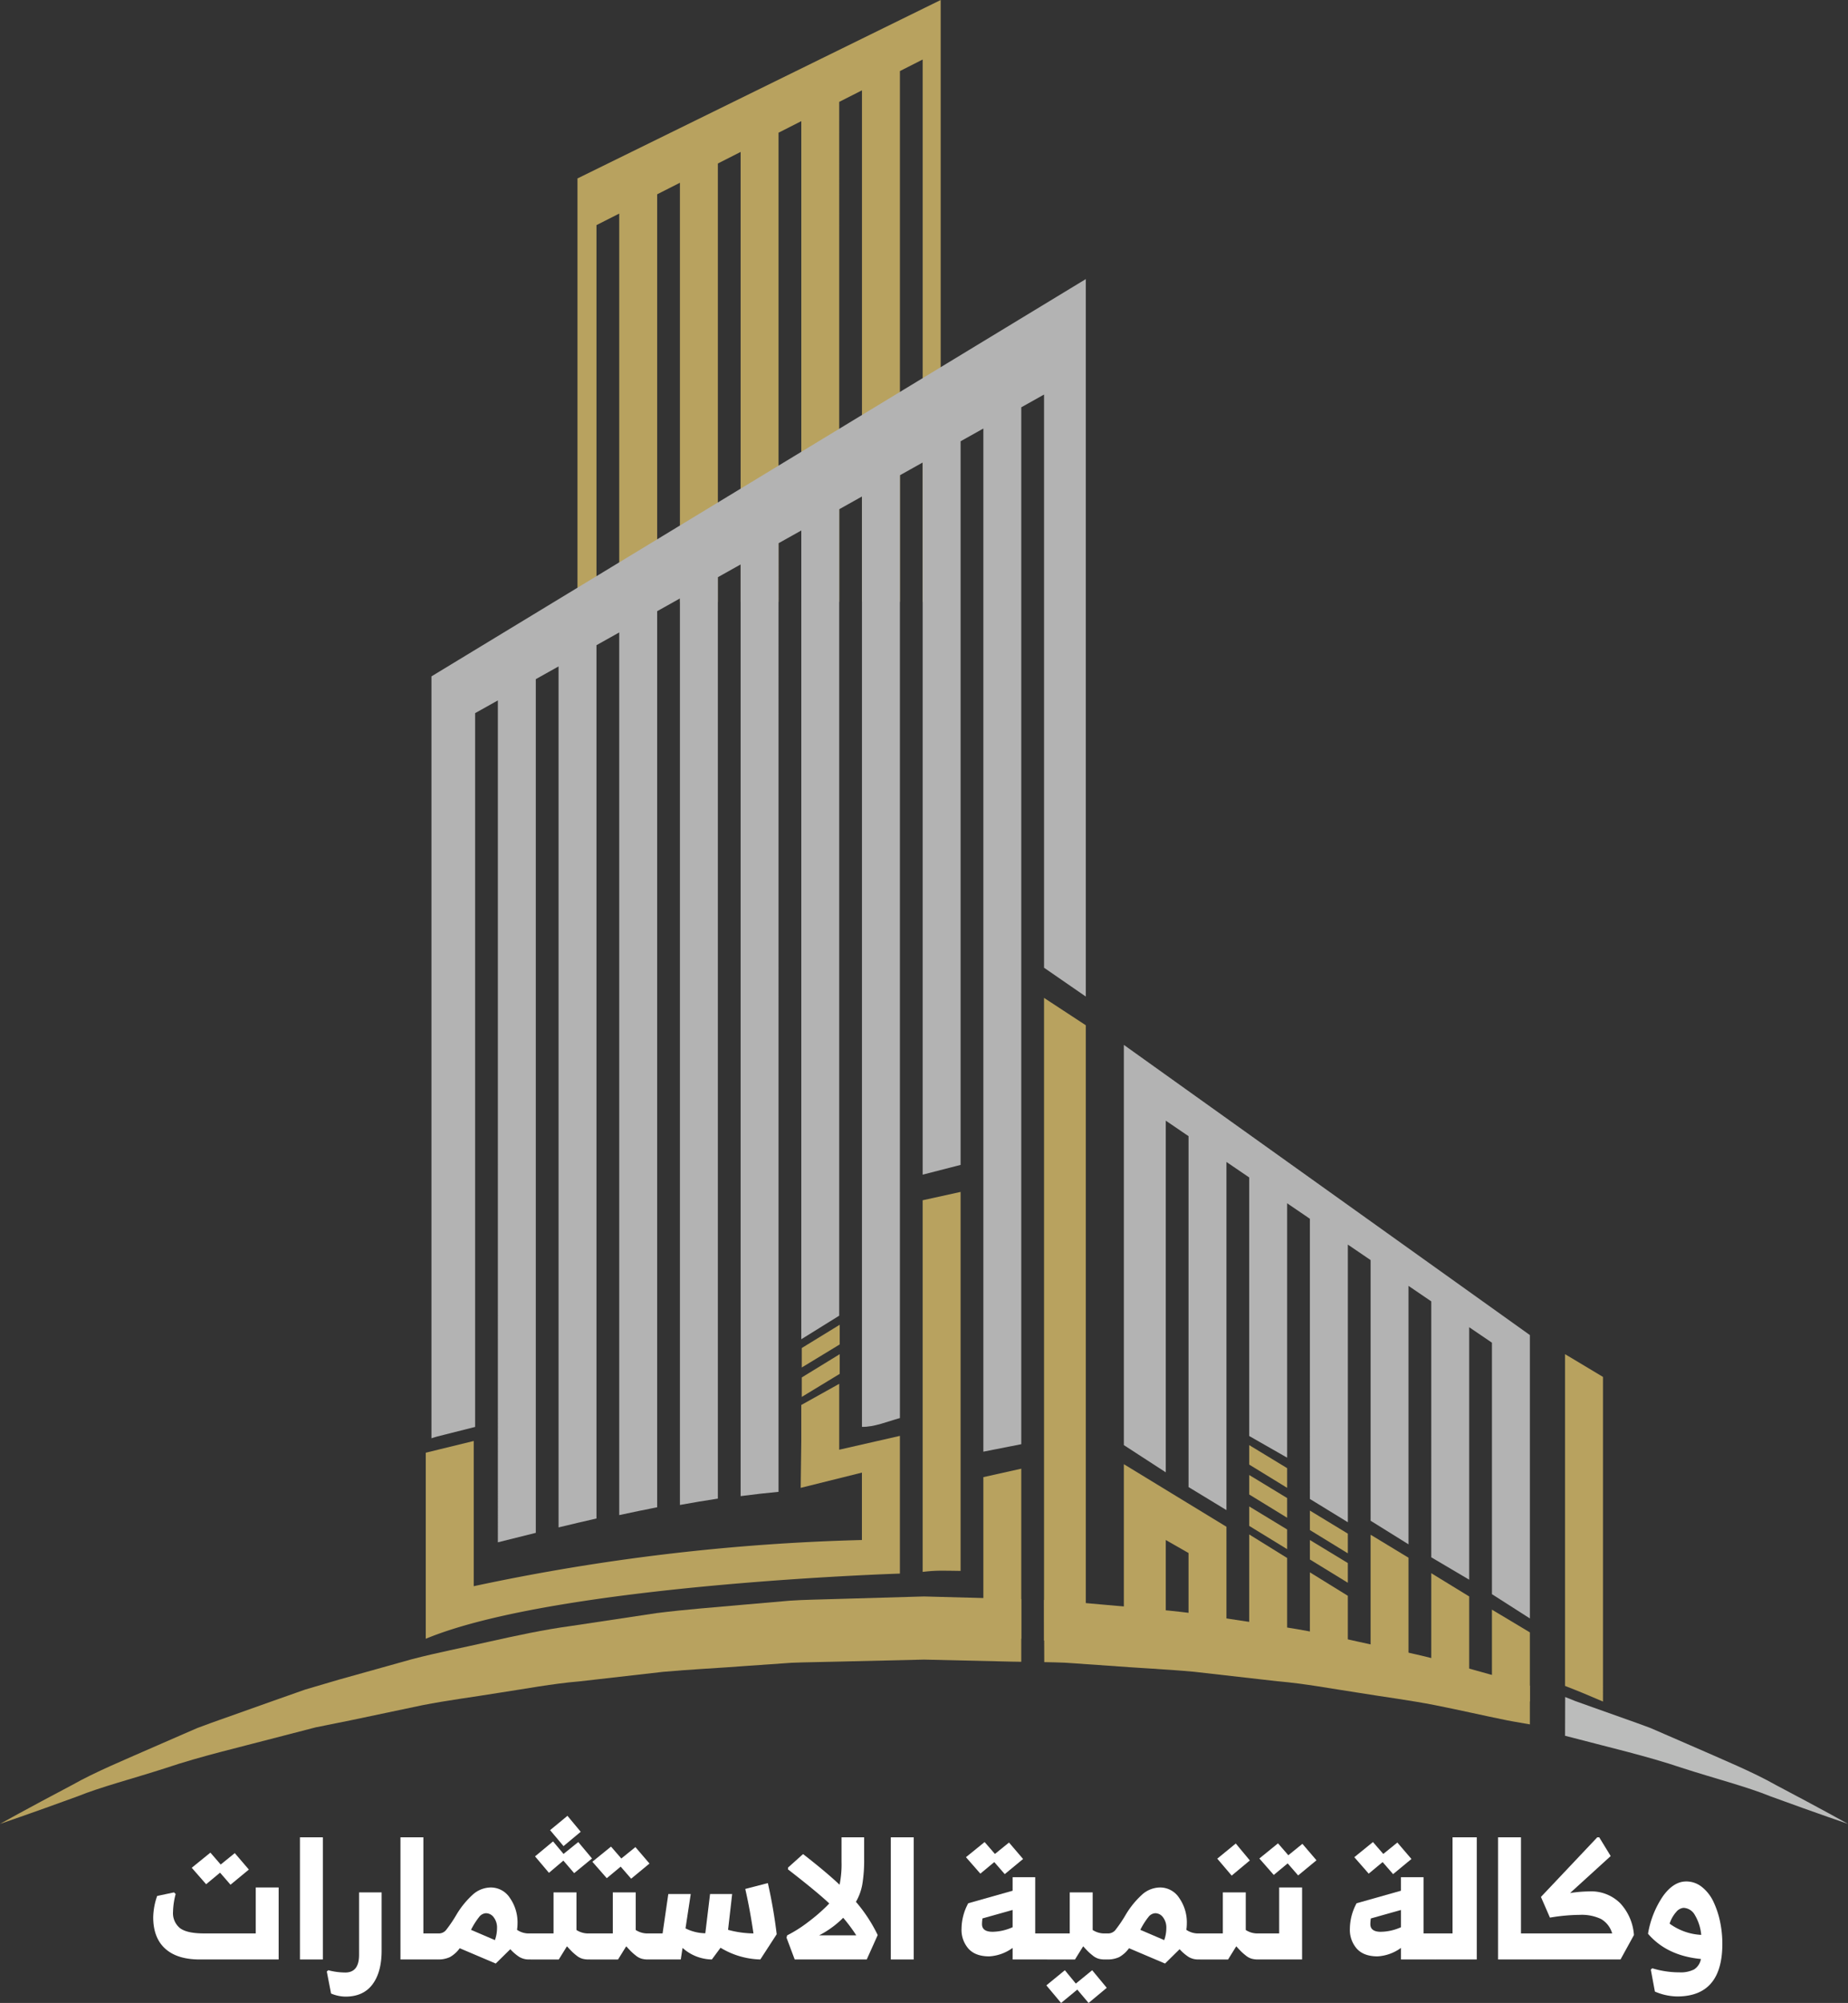 <svg xmlns="http://www.w3.org/2000/svg" width="525" height="568.669" viewBox="0 0 525 568.669">
  <rect x="0" y="0" width="525" height="568.669" fill="#333333" stroke="none"/>
  <g id="logo" transform="translate(-5920 423.171)">
    <path id="Path_923" data-name="Path 923" d="M1647.135,705.832c-8.53-.251-19.073-.5-27.635-.747-8.53.244-17.067.489-25.565.741-4.211.15-8.391.175-12.615.464q-6.384.546-12.729,1.105c-8.448.778-16.858,1.368-25.079,2.423q-12.255,1.836-24.176,3.634c-7.949,1.074-15.671,2.756-23.21,4.438-7.532,1.72-14.945,3.139-22.054,5q-10.617,2.965-20.615,5.762-4.962,1.469-9.762,2.869-4.716,1.667-9.249,3.264-9.045,3.211-17.3,6.145c-1.364.509-2.715,1.005-4.041,1.494q-1.952.848-3.858,1.67-3.8,1.657-7.374,3.214c-9.5,4.174-17.85,7.608-24.341,11.287-13.171,6.942-20.532,11.066-20.532,11.066s8.082-2.731,21.94-7.784c6.832-2.768,15.57-4.977,25.313-8.128,9.692-3.277,20.981-5.889,33.135-9.09q4.556-1.178,9.3-2.41c3.214-.641,6.479-1.306,9.8-1.971q9.934-2.091,20.5-4.313c7.053-1.387,14.4-2.316,21.84-3.534,7.456-1.117,15.014-2.58,22.837-3.239q11.667-1.319,23.69-2.7c8-.729,16.081-1.08,24.226-1.72,4.066-.289,8.152-.565,12.249-.854,4.142-.175,8.379-.188,12.578-.314,8.34-.2,16.718-.389,25.091-.59q12.521.292,25,.578c.514.016,2.118.031,2.632.043Z" transform="translate(4563 -675)" fill="#b8a25f"/>
    <path id="Path_924" data-name="Path 924" d="M1791.625,741.407c-4.342-.734-6.093-1.074-6.51-1.157-6.349-1.274-13.747-2.984-20.5-4.313-7.053-1.387-14.4-2.316-21.833-3.534-7.463-1.117-15.021-2.573-22.844-3.239q-11.669-1.319-23.69-2.693c-8.018-.74-16.182-1.086-24.371-1.726q-6.147-.414-12.338-.854c-1.954-.083-3.914-.125-5.877-.161l-.061-17.663c1.636.059,2.679.133,4.307.242q6.346.555,12.647,1.111c8.391.778,16.738,1.381,24.934,2.41q12.253,1.845,24.175,3.647c7.949,1.062,15.665,2.769,23.21,4.451,7.526,1.707,14.939,3.126,22.055,4.984,7.065,1.977,13.953,3.9,20.608,5.769,3.4.953,8.07,2.358,6.089,1.775" transform="translate(4563 -675)" fill="#b8a25f"/>
    <path id="Path_925" data-name="Path 925" d="M1801.65,733.638c3.249,1.288,2.9,1.163,2.9,1.163q9.045,3.22,17.294,6.151l4.054,1.489c1.3.57,2.595,1.123,3.864,1.675,2.544,1.1,5.007,2.185,7.4,3.214,9.527,4.181,17.894,7.633,24.334,11.287,13.107,6.9,20.507,11.041,20.507,11.041s-8.044-2.718-21.966-7.8c-6.882-2.8-15.6-5-25.318-8.135-9.648-3.277-20.944-5.889-33.1-9.083" transform="translate(4563 -675)" fill="#bbbcbb"/>
    <path id="Path_926" data-name="Path 926" d="M1780.847,708.833v21.655c3.573,1.375,7.16,2.868,10.778,4.438V715.285l-10.778-6.452" transform="translate(4563 -675)" fill="#b8a25f"/>
    <path id="Path_927" data-name="Path 927" d="M1801.618,636.3v94.19c3.573,1.375,7.16,2.868,10.778,4.437V642.752q-5.39-3.225-10.778-6.453" transform="translate(4563 -675)" fill="#b8a25f"/>
    <path id="Path_928" data-name="Path 928" d="M1763.611,698.485v26.134c3.586,1.055,7.172,2.2,10.771,3.465v-23l-10.771-6.6" transform="translate(4563 -675)" fill="#b8a25f"/>
    <path id="Path_929" data-name="Path 929" d="M1694.65,692.752v22.985c.85.288,1.711.6,2.591.91.862.306,1.721.621,2.567.967,1.029.238,2.034.565,3.056.835.846-.076,1.718-.208,2.557-.27V685.3l-29.145-17.768v43.951a64.06,64.06,0,0,1,7.308.979,44.415,44.415,0,0,1,4.6,1.147V689.061Z" transform="translate(4563 -675)" fill="#b8a25f"/>
    <path id="Path_930" data-name="Path 930" d="M1676.277,662.116V548.49l115.349,82.385v80.452l-10.778-6.889v-71.4l-6.466-4.394v71.683l-10.771-6.359V621.309l-6.466-4.4v73.378l-10.771-6.7v-74l-6.465-4.4v78.828l-10.778-6.608V597.858l-6.466-4.4v72.226l-10.778-6.152V586.126l-6.465-4.4v98.844l-10.771-6.546V574.4l-6.466-4.4v99.846Z" transform="translate(4563 -675)" fill="#b3b3b3"/>
    <path id="Path_931" data-name="Path 931" d="M1722.665,694.168V717.8q-5.324-.18-10.778.018V687.482" transform="translate(4563 -675)" fill="#b8a25f"/>
    <path id="Path_932" data-name="Path 932" d="M1739.908,695.607v5.59l-10.778-6.608v-5.528Z" transform="translate(4563 -675)" fill="#b8a25f"/>
    <path id="Path_933" data-name="Path 933" d="M1739.908,687.253v5.59l-10.778-6.608v-5.528Z" transform="translate(4563 -675)" fill="#b8a25f"/>
    <path id="Path_934" data-name="Path 934" d="M1722.665,668.662v5.59l-10.778-6.608v-5.528Z" transform="translate(4563 -675)" fill="#b8a25f"/>
    <path id="Path_935" data-name="Path 935" d="M1722.665,677.151v5.59l-10.778-6.608V670.6Z" transform="translate(4563 -675)" fill="#b8a25f"/>
    <path id="Path_936" data-name="Path 936" d="M1722.665,686.071v5.59l-10.778-6.608v-5.528Z" transform="translate(4563 -675)" fill="#b8a25f"/>
    <path id="Path_937" data-name="Path 937" d="M1739.908,704.9l-10.778-6.66v19.931c3.617.276,7.217.653,10.778,1.18V704.782" transform="translate(4563 -675)" fill="#b8a25f"/>
    <path id="Path_938" data-name="Path 938" d="M1746.507,687.637l10.638,6.452v28.753c-3.58-.916-7.167-1.751-10.772-2.429V687.637" transform="translate(4563 -675)" fill="#b8a25f"/>
    <path id="Path_939" data-name="Path 939" d="M1521.053,302.492V422.706h5.4V315.743l6.465-3.277v110.24h10.778V306.993l6.465-3.277v118.99h10.778V298.248l6.466-3.282v127.74h10.771v-133.2l6.466-3.284V422.706h10.771V280.754l6.465-3.277V422.706h10.778V272.01l6.466-3.283V422.706h5.12V251.829Z" transform="translate(4563 -675)" fill="#b8a25f"/>
    <path id="Path_940" data-name="Path 940" d="M1647.135,668.81V717.1c-3.586-.169-7.185-.15-10.771.007V671.21Z" transform="translate(4563 -675)" fill="#b8a25f"/>
    <path id="Path_941" data-name="Path 941" d="M1619.12,592.6V698.11c3.95-.467,5.361-.343,10.778-.28v-107.6Z" transform="translate(4563 -675)" fill="#b8a25f"/>
    <path id="Path_942" data-name="Path 942" d="M1595.412,625.369V396.411l6.465-3.622V656.94c3.593.055,7.266-1.553,10.778-2.5V386.763l6.466-3.622v202.19l10.778-2.77V377.109l6.465-3.616V663.979l10.772-2.12V367.467l6.465-3.622V526.579l11.863,8.188v-203.7L1479.571,443.86V660.178c.53-.144,1.023-.351,1.559-.483q5.4-1.356,10.847-2.737V454.3l6.466-3.616V689.711q5.37-1.356,10.772-2.686V444.651l6.465-3.616V685.48q5.379-1.3,10.772-2.53V435.009l6.465-3.622v250.6q5.381-1.168,10.778-2.222V425.355l6.466-3.616V679.106q5.388-.98,10.777-1.8v-261.6l6.466-3.622V676.6q5.379-.707,10.771-1.218V406.059l6.466-3.616V632.06Z" transform="translate(4563 -675)" fill="#b3b3b3"/>
    <path id="Path_943" data-name="Path 943" d="M1653.6,535.141V717.6c3.983.408,7.943,1,11.863,1.795V542.913Z" transform="translate(4563 -675)" fill="#b8a25f"/>
    <path id="Path_944" data-name="Path 944" d="M1595.412,644.716v18.706l17.243-3.928v39.1s-97.447,3.039-134.7,18.506V664.27l13.628-3.325v41.229a597.825,597.825,0,0,1,110.279-13.113V669.923l-17.39,4.329.165-13.3V650.722Z" transform="translate(4563 -675)" fill="#b8a25f"/>
    <path id="Path_945" data-name="Path 945" d="M1595.55,633.536v-5.59l-10.778,6.608v5.528Z" transform="translate(4563 -675)" fill="#b8a25f"/>
    <path id="Path_946" data-name="Path 946" d="M1595.55,641.889V636.3l-10.778,6.608v5.528Z" transform="translate(4563 -675)" fill="#b8a25f"/>
    <path id="Path_947" data-name="Path 947" d="M1436.162,787.713v20.439h-22.42q-6.417,0-9.814-3.075t-3.4-8.9a19.209,19.209,0,0,1,1.119-6.057l4.788-1.018.467.463a21.2,21.2,0,0,0-.746,5.04,5.463,5.463,0,0,0,1.978,4.647q1.976,1.5,6.815,1.5h14.7v-13.04Zm-20.6-.925-4.093-4.671,5.3-4.3,2.93,3.376,4-3.237,4,4.67-5.21,4.3-2.976-3.421Z" transform="translate(4563 -675)" fill="#fff"/>
    <rect id="Rectangle_356" data-name="Rectangle 356" width="6.512" height="34.682" transform="translate(6005.208 98.47)" fill="#fff"/>
    <path id="Path_948" data-name="Path 948" d="M1465.417,789.1v16.555q0,6.1-2.6,9.572t-7.673,3.469a10.784,10.784,0,0,1-4.094-.879l-1.21-6.243.419-.37a19.022,19.022,0,0,0,4.838.648q3.907,0,3.907-4.995V789.1Z" transform="translate(4563 -675)" fill="#fff"/>
    <path id="Path_949" data-name="Path 949" d="M1481.65,801.308v6.335l-.465.509h-10.419V773.471h6.512v27.282h3.907Z" transform="translate(4563 -675)" fill="#fff"/>
    <path id="Path_950" data-name="Path 950" d="M1508.3,801.261v6.428l-.464.462h-.466a5.311,5.311,0,0,1-2.838-.716,13.252,13.252,0,0,1-2.557-2.2l-4.14,4.07-10.232-4.347a8.693,8.693,0,0,1-2.791,2.519,7.716,7.716,0,0,1-3.442.671h-.186l-.466-.6v-5.872l.466-.926h.7a2.646,2.646,0,0,0,1.976-1.133,38.238,38.238,0,0,0,2.815-4.185,24.938,24.938,0,0,1,4.628-5.687,7.742,7.742,0,0,1,5.186-2.034,6.437,6.437,0,0,1,5.372,2.981,12.078,12.078,0,0,1,2.163,7.284,11.931,11.931,0,0,1-.139,1.757,5.839,5.839,0,0,0,3.675,1.017h.279Zm-13.209-6.242a2.6,2.6,0,0,0-1.931,1.017,21.1,21.1,0,0,0-2.349,3.7l6.791,2.914a10.218,10.218,0,0,0,.6-3.423,4.743,4.743,0,0,0-.93-3.028,2.73,2.73,0,0,0-2.186-1.179" transform="translate(4563 -675)" fill="#fff"/>
    <path id="Path_951" data-name="Path 951" d="M1524.673,800.752l.465.509v6.428l-.465.462h-.464a6.445,6.445,0,0,1-1.815-.231,4.787,4.787,0,0,1-1.627-.9,16.4,16.4,0,0,1-1.28-1.109q-.443-.439-1.419-1.5l-2.325,3.745h-7.907l-.931-.924V801.4l.931-.648h6.419V789.1h6.512v10.682a6.08,6.08,0,0,0,3.627.971Zm-11.72-17.2L1509,778.881l5.117-4.255,2.976,3.56,4.186-3.375,3.907,4.67-5.07,4.162-3.07-3.56Zm4.139-7.583-3.814-4.532,4.93-4.069,3.768,4.532Z" transform="translate(4563 -675)" fill="#fff"/>
    <path id="Path_952" data-name="Path 952" d="M1541.976,801.261v6.428l-.465.462h-.464a6.445,6.445,0,0,1-1.815-.231,4.8,4.8,0,0,1-1.627-.9,16.655,16.655,0,0,1-1.28-1.109q-.442-.439-1.419-1.5l-2.325,3.745h-7.907l-.931-.924V801.4l.931-.648h6.419V789.1h6.512v10.682a6.08,6.08,0,0,0,3.627.971h.279Zm-12.6-16.185-4.092-4.67,5.3-4.3,2.93,3.376,4-3.237,4,4.67-5.209,4.3-2.977-3.422Z" transform="translate(4563 -675)" fill="#fff"/>
    <path id="Path_953" data-name="Path 953" d="M1577.652,800.984,1573,808.152a22.88,22.88,0,0,1-11.3-3.33l-2.466,3.33a12.738,12.738,0,0,1-8.325-3.283l-.511,3.283h-8.885l-.465-.462v-6.475l.465-.462h3.721l1.628-11.19h6.373l-1.489,9.757a12.725,12.725,0,0,0,5.628,1.387l1.349-11.144H1565l-1.162,10.173a28.272,28.272,0,0,0,7.21,1.017q-.978-6.75-2.326-12.624l6.418-1.665a141.812,141.812,0,0,1,2.512,14.52" transform="translate(4563 -675)" fill="#fff"/>
    <path id="Path_954" data-name="Path 954" d="M1600.163,791.782a43.652,43.652,0,0,1,6.186,9.433l-3.115,6.936h-20.467l-2.326-6.2.187-.648a37.914,37.914,0,0,0,5.883-3.721,52.382,52.382,0,0,0,5.374-4.6l.7-.74q-3.536-3.328-11.721-9.664v-.509l4.279-3.838q6.327,4.9,10.373,8.693a28.468,28.468,0,0,0,.558-6.428V773.47h6.42v6.058a41.525,41.525,0,0,1-.513,7.26,15.254,15.254,0,0,1-1.814,4.994m-3.627,4.531-.606.6a27.389,27.389,0,0,1-6.232,4.392h10.558a45.476,45.476,0,0,0-3.72-4.994" transform="translate(4563 -675)" fill="#fff"/>
    <rect id="Rectangle_357" data-name="Rectangle 357" width="6.512" height="34.682" transform="translate(6173.07 98.47)" fill="#fff"/>
    <path id="Path_955" data-name="Path 955" d="M1654.954,801.447v6.012l-.465.693h-9.814v-3.283a12.49,12.49,0,0,1-6.652,2.4q-3.906,0-5.883-2.174a8.06,8.06,0,0,1-1.978-5.642,15.39,15.39,0,0,1,1.908-7.259l12.605-3.561V784.8h6.418v15.953h3.4Zm-19.443-17.664-4.092-4.671,5.3-4.3,2.931,3.376,4-3.236,4,4.669-5.209,4.3-2.977-3.422ZM1639,800.291a14.452,14.452,0,0,0,5.675-1.3v-4.9l-8.559,2.405a10.507,10.507,0,0,0-.139,1.619q0,2.174,3.023,2.173" transform="translate(4563 -675)" fill="#fff"/>
    <path id="Path_956" data-name="Path 956" d="M1671.791,801.262v6.428l-.465.462h-.465a6.48,6.48,0,0,1-1.814-.231,4.823,4.823,0,0,1-1.627-.9,16.2,16.2,0,0,1-1.28-1.11q-.443-.439-1.419-1.5l-2.326,3.745h-7.907l-.93-.924V801.4l.93-.648h6.42V789.1h6.512v10.682a6.084,6.084,0,0,0,3.627.971h.279Zm-4.512,9.942,4.14,4.994-5.162,4.3-3.21-3.792-4.6,3.792-4.186-4.994,5.256-4.3,3.117,3.792Z" transform="translate(4563 -675)" fill="#fff"/>
    <path id="Path_957" data-name="Path 957" d="M1698.443,801.261v6.428l-.464.462h-.466a5.311,5.311,0,0,1-2.838-.716,13.28,13.28,0,0,1-2.558-2.2l-4.139,4.07-10.232-4.347a8.692,8.692,0,0,1-2.791,2.519,7.715,7.715,0,0,1-3.442.671h-.187l-.465-.6v-5.872l.465-.926h.7a2.647,2.647,0,0,0,1.976-1.133,38.238,38.238,0,0,0,2.815-4.185,24.912,24.912,0,0,1,4.628-5.687,7.742,7.742,0,0,1,5.186-2.034,6.437,6.437,0,0,1,5.372,2.981,12.078,12.078,0,0,1,2.163,7.284,11.931,11.931,0,0,1-.139,1.757,5.839,5.839,0,0,0,3.675,1.017h.279Zm-13.209-6.242a2.6,2.6,0,0,0-1.931,1.017,21.043,21.043,0,0,0-2.349,3.7l6.791,2.914a10.218,10.218,0,0,0,.6-3.423,4.743,4.743,0,0,0-.93-3.028,2.731,2.731,0,0,0-2.186-1.179" transform="translate(4563 -675)" fill="#fff"/>
    <path id="Path_958" data-name="Path 958" d="M1715.28,801.261v6.428l-.465.462h-.464a6.445,6.445,0,0,1-1.815-.231,4.8,4.8,0,0,1-1.627-.9,16.608,16.608,0,0,1-1.28-1.109q-.443-.439-1.419-1.5l-2.325,3.745h-7.907l-.931-.924V801.4l.931-.648h6.419V789.1h6.512v10.682a6.079,6.079,0,0,0,3.627.971h.279Zm-8.372-16.924-4.092-4.809,5.255-4.3,4,4.809Z" transform="translate(4563 -675)" fill="#fff"/>
    <path id="Path_959" data-name="Path 959" d="M1720.4,787.713h6.511v20.439h-12.093l-.93-.925V801.4l.93-.647h5.582Zm-1.535-3.561-4.093-4.671,5.3-4.3,2.929,3.376,4-3.237,4,4.67-5.21,4.3-2.976-3.421Z" transform="translate(4563 -675)" fill="#fff"/>
    <path id="Path_960" data-name="Path 960" d="M1765.281,801.447v6.012l-.465.693H1755v-3.283a12.489,12.489,0,0,1-6.652,2.4q-3.906,0-5.883-2.174a8.06,8.06,0,0,1-1.978-5.642,15.39,15.39,0,0,1,1.908-7.259l12.6-3.561V784.8h6.418v15.953h3.4Zm-19.443-17.664-4.092-4.671,5.3-4.3,2.931,3.376,4-3.236,4,4.669-5.209,4.3-2.977-3.422Zm3.489,16.508A14.451,14.451,0,0,0,1755,799v-4.9l-8.559,2.405a10.493,10.493,0,0,0-.139,1.619q0,2.174,3.023,2.173" transform="translate(4563 -675)" fill="#fff"/>
    <path id="Path_961" data-name="Path 961" d="M1776.537,773.47v34.682h-11.721l-.6-.509v-6.336l.6-.554h4.837V773.47Z" transform="translate(4563 -675)" fill="#fff"/>
    <path id="Path_962" data-name="Path 962" d="M1793.467,801.308v6.335l-.465.509h-10.419V773.471h6.512v27.282H1793Z" transform="translate(4563 -675)" fill="#fff"/>
    <path id="Path_963" data-name="Path 963" d="M1808.536,788.823a11.664,11.664,0,0,1,8.768,3.376,14.756,14.756,0,0,1,3.884,9.016l-3.814,6.937H1793l-.558-.971v-5.549l.558-.879h22a6.863,6.863,0,0,0-3.163-4.092,12.743,12.743,0,0,0-6-1.179,53.221,53.221,0,0,0-8.512.786l-2.558-5.873,16-16.925h.558l3.257,5.318-11.536,10.5a37.97,37.97,0,0,1,5.488-.462" transform="translate(4563 -675)" fill="#fff"/>
    <path id="Path_964" data-name="Path 964" d="M1836.025,786a7.081,7.081,0,0,1,4.535,1.619,11.712,11.712,0,0,1,3.256,4.231,25.126,25.126,0,0,1,1.861,5.664,30.724,30.724,0,0,1,.627,6.2q0,14.937-12.838,14.936a16.553,16.553,0,0,1-6.325-1.387l-1.163-6.243.419-.37a26.192,26.192,0,0,0,7.721,1.156,8.367,8.367,0,0,0,4.163-.832,4.415,4.415,0,0,0,1.93-2.959q-9.675-.926-15.023-7.168a26.7,26.7,0,0,1,4.255-10.682q3-4.161,6.582-4.162m-.744,7.492a3.072,3.072,0,0,0-2.094,1.179,9.137,9.137,0,0,0-1.86,3.306,16.58,16.58,0,0,0,8.977,3.191,13.306,13.306,0,0,0-1.815-5.642,3.846,3.846,0,0,0-3.208-2.034" transform="translate(4563 -675)" fill="#fff"/>
  </g>
</svg>
